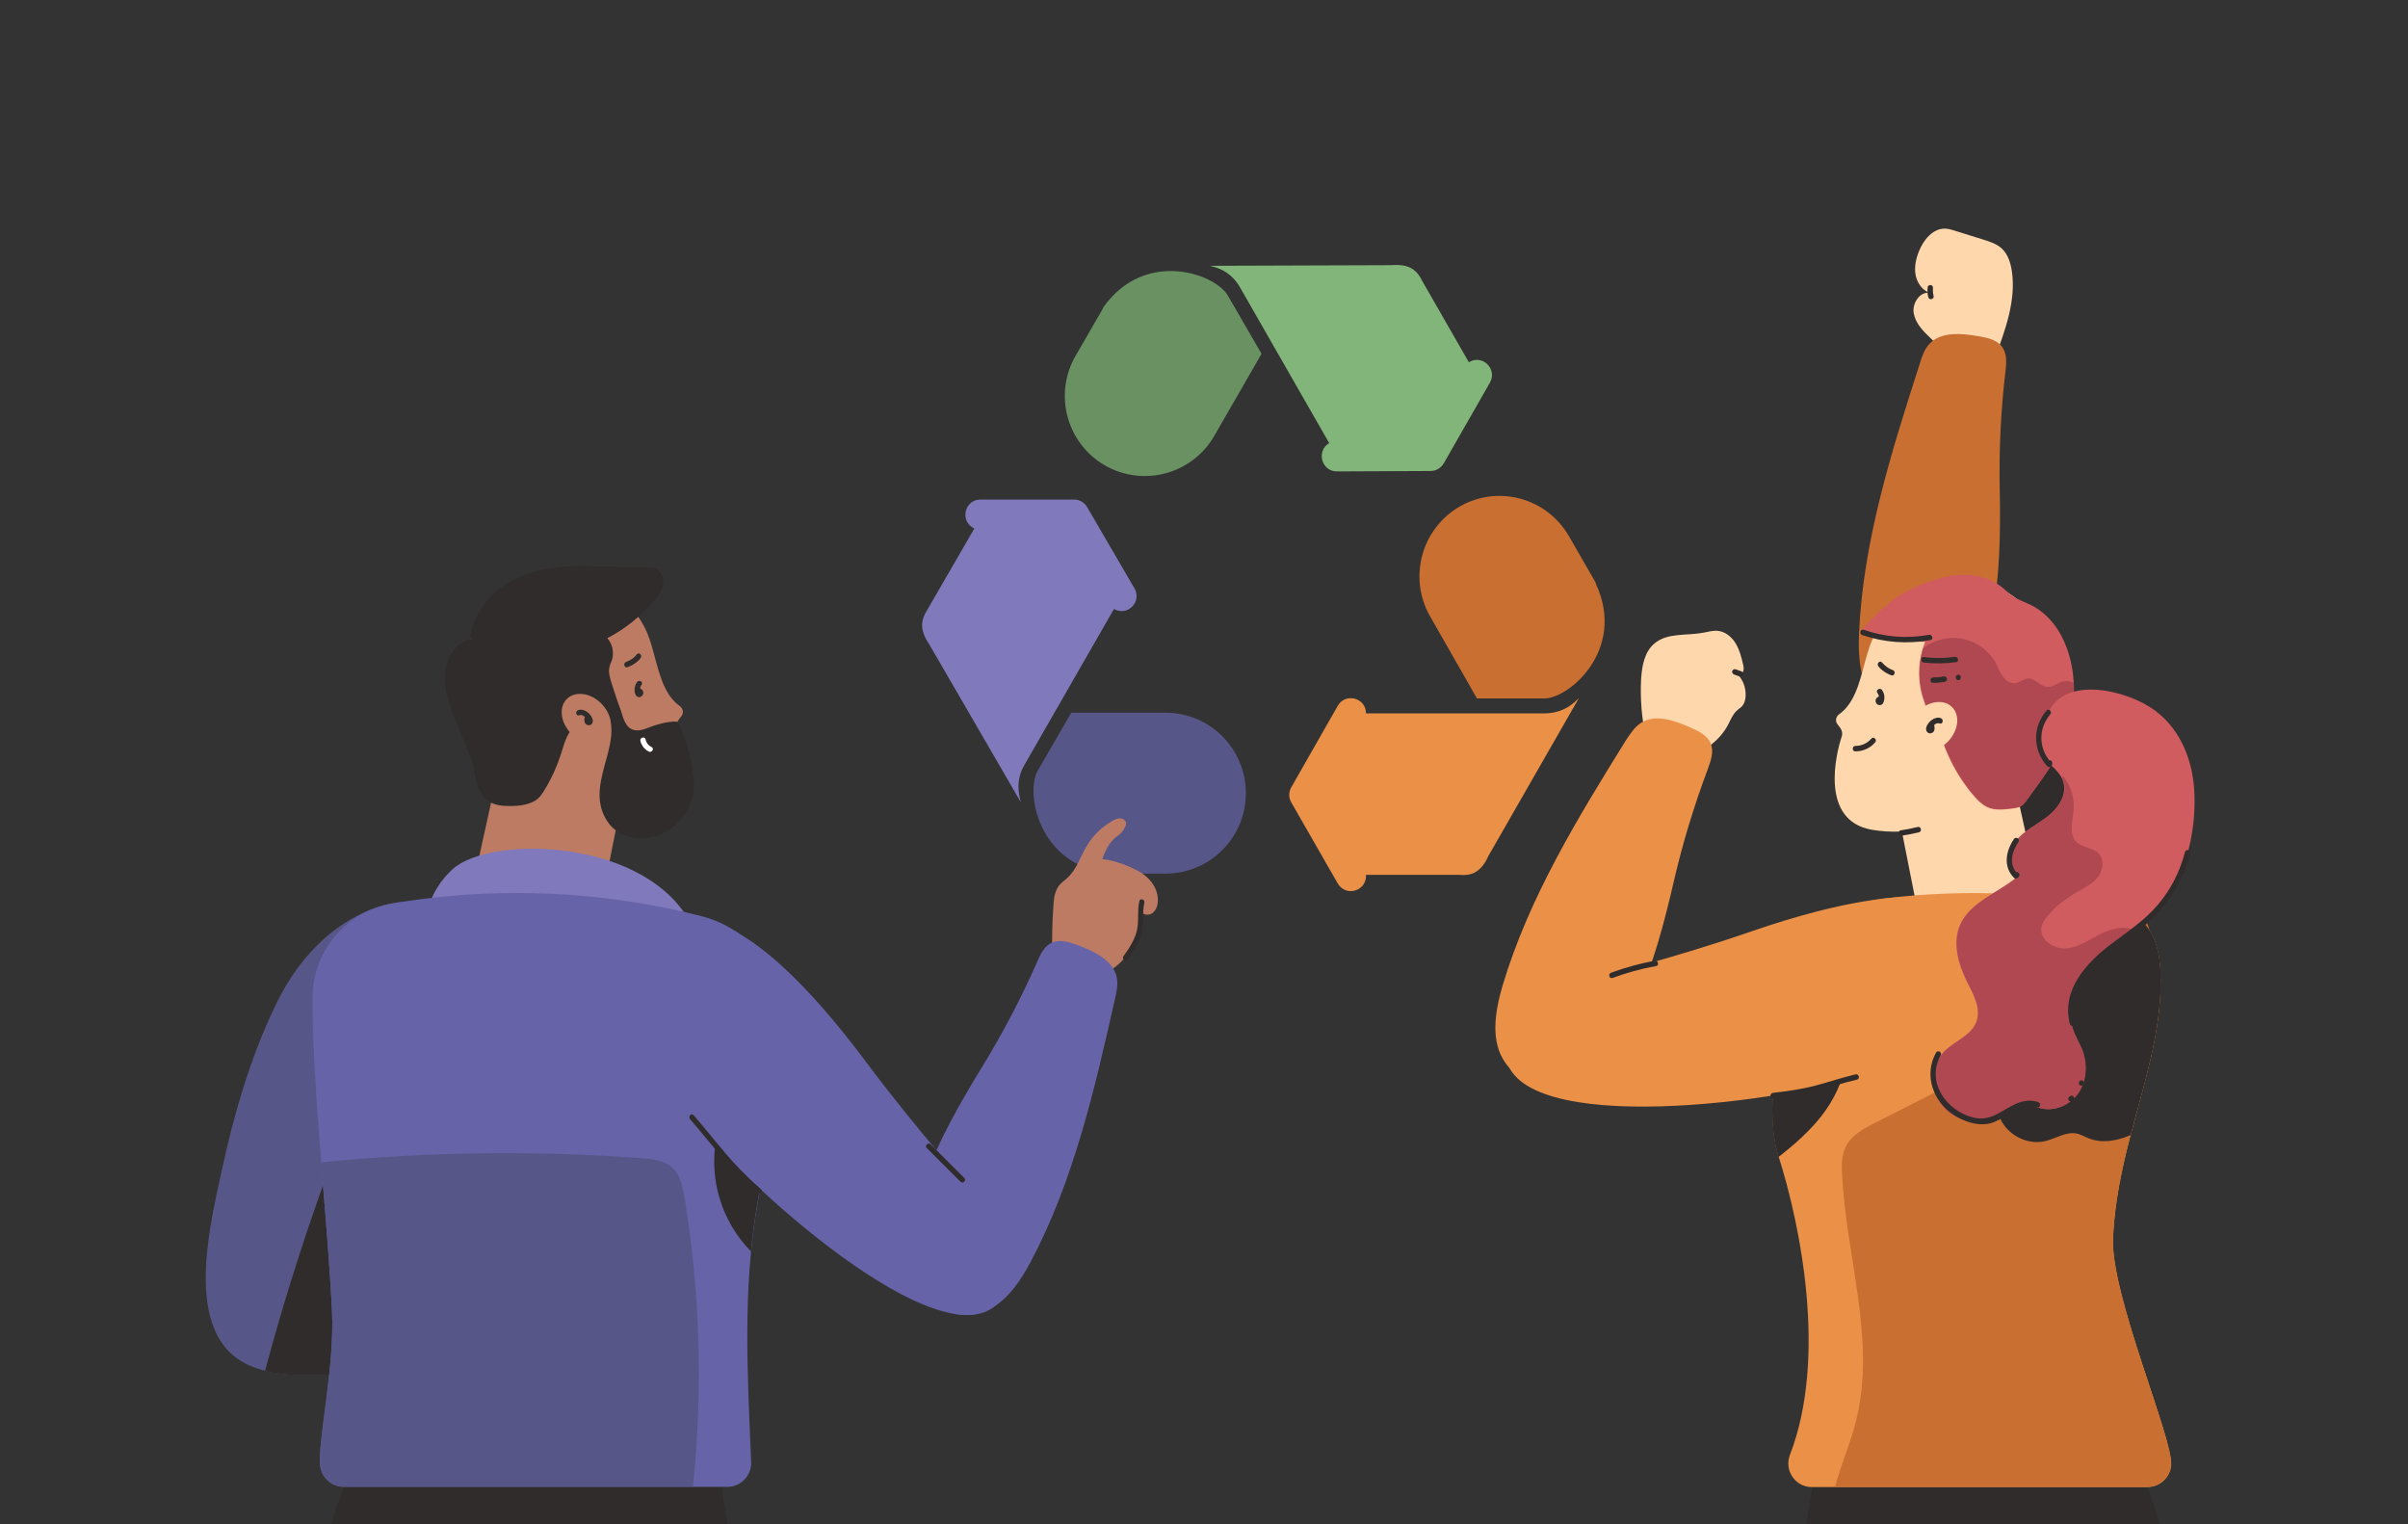 <svg width="632" height="400" viewBox="0 0 632 400" fill="none" xmlns="http://www.w3.org/2000/svg">
<rect x="0" y="0" width="632" height="400" fill="#333333" stroke="none"/>
<g clip-path="url(#clip0)">
<path d="M510.124 92.076C508.97 90.918 507.762 89.816 506.608 88.659C504.685 86.84 502.706 84.801 502.267 82.156C501.827 79.565 503.915 76.424 506.498 76.865C504.52 76.203 503.146 74.219 502.761 72.125C502.377 70.031 502.871 67.881 503.64 65.952C504.849 62.921 507.322 59.89 510.564 60C511.443 60.055 512.267 60.276 513.091 60.551C515.564 61.323 518.037 62.094 520.509 62.866C522.213 63.417 524.026 63.968 525.345 65.181C526.993 66.669 527.707 68.983 528.037 71.188C529.136 78.794 526.389 86.399 523.696 93.619" fill="#FFD7AD"/>
<path d="M432.044 193.76C430.89 188.689 430.451 183.454 430.725 178.218C430.945 174.746 431.604 170.998 434.297 168.794C437.704 165.983 442.704 166.865 447.045 166.038C448.308 165.817 449.517 165.432 450.781 165.542C452.759 165.707 454.463 167.085 455.507 168.794C456.551 170.502 457.045 172.431 457.485 174.36C457.65 175.021 457.759 175.738 457.43 176.344C457.1 176.95 456.166 177.226 455.781 176.675C457.43 178.218 458.309 180.533 458.144 182.792C458.089 183.674 457.814 184.611 457.265 185.272C456.825 185.768 456.221 186.099 455.781 186.54C454.792 187.477 454.243 188.8 453.638 190.012C451.331 194.531 446.77 197.783 441.77 198.61" fill="#FFD7AD"/>
<path d="M565.456 262.872C565.456 262.872 573.918 250.912 545.401 208.696C516.883 166.479 516.059 150.827 499.3 153.913C475.727 158.322 502.542 224.899 516.553 246.834C533.752 273.729 561.28 273.288 565.456 262.872Z" fill="#C96F32"/>
<path d="M554.899 208.945C557.577 197.57 550.555 186.171 539.214 183.485C527.873 180.799 516.509 187.843 513.831 199.218C511.153 210.593 518.176 221.992 529.516 224.678C540.857 227.364 552.222 220.32 554.899 208.945Z" fill="#2F2C2B"/>
<path d="M506.168 90.478C509.245 86.895 514.85 87.446 519.52 88.273C521.773 88.659 524.191 89.21 525.509 91.084C526.828 92.903 526.608 95.383 526.334 97.642C525.125 107.893 524.63 118.2 524.85 128.506C525.07 139.694 524.905 150.937 522.872 161.959C521.169 171.439 517.707 182.737 508.201 187.201C507.707 187.422 507.157 187.642 506.663 187.807C502.322 189.296 497.157 188.524 493.64 185.548C488.255 181.029 487.596 173.037 487.925 166.038C489.024 141.843 496.442 118.475 503.86 95.438C504.41 93.619 505.014 91.855 506.168 90.478Z" fill="#C96F32"/>
<path d="M157.032 335.015C156.813 332.755 156.483 330.275 154.78 328.787C153.076 327.299 150.604 327.354 148.351 327.409C138.076 327.74 127.745 327.409 117.525 326.307C109.228 325.48 100.931 324.819 92.634 324.984C95.986 317.434 100.162 308.45 105.657 297.813C129.064 252.51 119.284 241.653 119.284 241.653C113.899 231.843 86.48 234.599 72.578 263.257C65.765 277.146 61.369 292.467 58.127 307.513C55.27 320.741 49.061 345.652 61.314 355.792C71.095 363.894 91.15 360.257 102.635 358.934C118.185 357.115 133.405 353.588 148.625 350.061C150.384 349.675 152.252 349.234 153.736 348.132C157.527 345.376 157.472 339.699 157.032 335.015Z" fill="#575689"/>
<path d="M108.239 345.762L98.459 324.984C96.481 324.929 94.557 324.929 92.579 324.984C93.458 323 94.447 320.851 95.436 318.646L87.854 302.608C80.875 321.347 74.721 340.416 69.556 359.761C79.941 362.351 93.788 359.981 102.635 358.934C104.503 358.714 106.316 358.493 108.184 358.218C108.624 354.084 108.624 349.896 108.239 345.762Z" fill="#2F2C2B"/>
<path fill-rule="evenodd" clip-rule="evenodd" d="M268.795 200.869C266.378 205.168 267.532 208.75 267.916 210.514L243.849 169.014C241.102 164.99 241.871 162.4 243.41 159.975L255.718 138.701L255.333 138.481C251.872 136.442 253.3 131.096 257.311 131.096H281.928C283.356 131.096 284.62 131.867 285.335 133.08L297.753 154.409C299.786 157.936 295.884 161.849 292.368 159.81L268.795 200.869Z" fill="#8079BC"/>
<path fill-rule="evenodd" clip-rule="evenodd" d="M291.159 229.143C272.697 227.269 269.125 208.31 272.257 202.413L281.159 187.036H305.94C317.589 187.036 326.985 196.516 326.985 208.144C326.985 219.828 317.534 229.253 305.94 229.253H292.038L291.159 229.143Z" fill="#575689"/>
<path fill-rule="evenodd" clip-rule="evenodd" d="M405.669 187.201C410.669 187.036 413.252 184.335 414.406 183.178L390.614 224.678C388.636 229.142 385.888 229.859 383.031 229.583H358.524V229.914C358.469 233.937 353.14 235.37 351.106 231.843L338.908 210.569C338.194 209.357 338.194 207.813 338.908 206.601L351.106 185.217C353.14 181.69 358.524 183.123 358.524 187.201H405.669Z" fill="#EB9047"/>
<path fill-rule="evenodd" clip-rule="evenodd" d="M419.021 153.582C426.604 170.502 411.988 183.178 405.395 183.288H387.647L375.338 161.739C369.569 151.653 373.031 138.812 383.031 132.97C393.086 127.128 405.944 130.6 411.768 140.685L418.692 152.7L419.021 153.582Z" fill="#C96F32"/>
<path fill-rule="evenodd" clip-rule="evenodd" d="M325.336 75.211C322.754 70.912 319.182 70.196 317.589 69.755L365.118 69.59C370.008 69.149 371.987 71.023 373.305 73.778L385.504 95.052L385.613 94.997C389.13 92.958 393.031 96.871 391.053 100.398L378.91 121.617C378.196 122.829 376.877 123.601 375.503 123.601L350.887 123.711C346.821 123.711 345.392 118.365 348.854 116.271L325.336 75.211Z" fill="#82B579"/>
<path fill-rule="evenodd" clip-rule="evenodd" d="M289.675 80.502C300.555 65.401 318.743 71.739 322.204 77.471L331.106 92.847L318.688 114.396C312.863 124.482 300.005 127.899 289.95 122.112C279.895 116.27 276.488 103.374 282.312 93.343L289.291 81.273L289.675 80.502Z" fill="#699162"/>
<path d="M192.199 408.149L187.528 378.554L93.678 382.908C89.447 391.175 86.425 400.048 84.612 409.197C84.282 410.96 85.381 412.614 87.139 412.999L189.506 411.842C191.265 411.511 192.474 409.858 192.199 408.149Z" fill="#2F2C2B"/>
<path d="M131.537 198.609L121.976 241.983L156.428 244.023L163.571 207.868L131.537 198.609Z" fill="#BD7B63"/>
<path d="M170.989 169.29C172.693 174.966 173.682 181.966 178.462 185.328C179.286 185.934 179.506 187.091 178.847 187.918L178.132 188.855C177.638 189.516 177.473 190.398 177.748 191.17C179.231 195.579 183.572 213.16 169.89 215.585C159.89 217.348 148.021 214.482 139.285 208.806C123.35 198.444 115.822 175.132 127.91 159.039C139.12 144.103 162.582 149.779 169.725 165.762C170.22 166.92 170.605 168.077 170.989 169.29Z" fill="#BD7B63"/>
<path fill-rule="evenodd" clip-rule="evenodd" d="M123.35 167.691C123.899 161.684 128.35 155.787 133.57 152.756C138.79 149.78 144.944 148.733 150.933 148.567C156.923 148.402 162.967 148.953 169.011 148.898C170.275 148.898 171.648 148.843 172.692 149.614C173.956 150.496 174.341 152.26 173.956 153.748C173.572 155.236 172.638 156.503 171.648 157.661C168.242 161.684 164.066 165.046 159.395 167.471C160.659 168.904 161.154 170.943 160.714 172.817C160.439 173.919 160.274 173.754 160 174.856C159.505 176.895 160 177.667 162.912 186.595C160.11 186.816 155.109 184.446 154.175 187.036C153.955 187.642 153.791 188.359 153.406 188.855C152.911 189.516 152.087 189.792 151.373 190.233C148.955 191.776 148.186 194.862 147.307 197.618C146.208 201.09 144.724 204.397 142.801 207.483C142.252 208.365 141.647 209.302 140.768 209.908C138.35 211.562 134.889 211.617 132.086 211.451C129.339 211.286 127.031 210.018 125.877 207.428C124.614 204.452 124.504 201.145 123.295 198.224C122.086 195.303 120.932 192.382 119.723 189.406C118.075 185.383 116.426 181.139 116.756 176.84C117.086 172.486 119.998 168.022 124.284 167.471" fill="#2F2C2B"/>
<path fill-rule="evenodd" clip-rule="evenodd" d="M160.219 179.761C160.549 181.249 161.263 182.572 161.923 184.004C162.362 184.996 162.802 185.933 163.132 187.036C163.461 188.138 163.791 189.24 164.45 190.177C165.659 191.941 167.582 191.941 169.451 191.224C171.868 190.287 175.275 189.13 177.858 189.406C180.22 194.311 181.979 200.318 182.088 205.774C182.363 215.915 170.824 223.851 161.758 217.954C160.384 217.072 159.395 215.695 158.626 214.206C153.791 204.451 164.89 193.704 158.351 185.327C157.692 184.5 153.846 184.06 153.626 183.729" fill="#2F2C2B"/>
<path d="M109.723 141.953L108.514 142.394C108.954 142.284 109.338 142.118 109.723 141.953Z" fill="#2F2C2B"/>
<path d="M129.833 209.191C129.833 209.247 129.889 209.247 129.889 209.302C129.889 209.247 129.889 209.191 129.833 209.191Z" fill="#E3B764"/>
<path d="M157.857 184.666C160.659 187.532 161.154 191.61 158.956 193.76C156.758 195.909 152.747 195.358 149.889 192.492C147.087 189.626 146.592 185.548 148.79 183.398C150.988 181.249 155.054 181.8 157.857 184.666Z" fill="#BD7B63"/>
<path d="M152.087 187.697C152.637 187.477 153.131 187.807 153.571 188.193C153.736 188.359 153.901 188.579 154.065 188.799C154.12 188.91 154.175 189.02 154.23 189.075C154.23 189.295 154.34 189.24 154.505 189.02C154.725 188.965 154.835 188.855 154.835 188.634C155.054 187.752 153.736 187.367 153.461 188.248C153.241 189.02 153.351 190.067 154.285 190.288C155.219 190.508 155.769 189.571 155.549 188.799C155.164 187.311 153.241 185.768 151.703 186.374C150.878 186.705 151.208 188.028 152.087 187.697Z" fill="#2F2C2B"/>
<path d="M167.198 178.989C166.758 179.595 166.538 180.367 166.538 181.084C166.538 181.745 166.758 182.682 167.473 182.902C168.132 183.123 168.736 182.516 168.846 181.91C168.901 181.139 168.242 180.643 167.582 180.477C166.703 180.257 166.319 181.635 167.198 181.855C167.308 181.855 167.363 181.91 167.473 181.91C167.967 181.91 168.187 181.745 168.022 181.469C168.022 181.249 167.967 181.084 167.967 180.863C167.967 180.422 168.132 180.036 168.407 179.651C168.901 178.934 167.692 178.273 167.198 178.989Z" fill="#2F2C2B"/>
<path d="M164.725 175.076C166.044 174.58 167.253 173.808 168.132 172.706C168.681 171.99 167.692 170.997 167.143 171.714C166.429 172.651 165.494 173.312 164.341 173.698C163.461 174.029 163.846 175.407 164.725 175.076Z" fill="#2F2C2B"/>
<path d="M168.077 194.421C168.352 195.634 169.176 196.681 170.275 197.232C171.099 197.618 171.813 196.405 170.989 196.019C170.165 195.634 169.615 194.917 169.451 194.035C169.231 193.153 167.857 193.539 168.077 194.421Z" fill="white"/>
<path d="M118.789 228.095C108.844 237.189 111.921 249.424 111.921 249.424L181.869 243.472C170.769 219.828 128.735 219.001 118.789 228.095Z" fill="#8079BC"/>
<path d="M102.799 237.134C120.767 233.992 150.439 231.733 184.396 240.496C194.342 243.086 203.023 251.353 205.386 261.549C209.562 279.681 201.924 297.979 198.847 315.615C194.836 338.432 196.21 360.698 197.144 383.625C197.309 387.207 194.452 390.183 190.88 390.183H90.272C86.975 390.183 84.227 387.648 84.007 384.341C83.513 377.397 87.854 358.713 87.139 343.998C85.876 318.315 81.865 284.366 82.029 261.604C82.139 249.534 90.876 239.173 102.799 237.134Z" fill="#6763A8"/>
<path d="M203.023 296.711L189.726 292.522C187.034 299.522 186.704 307.403 188.902 314.568C190.44 319.748 193.298 324.488 197.089 328.401C197.474 324.157 198.078 319.914 198.792 315.67C199.891 309.387 201.54 303.049 203.023 296.711Z" fill="#2F2C2B"/>
<path d="M472.815 408.149L477.486 378.554L560.126 382.908C564.357 391.175 567.379 400.048 569.193 409.197C569.522 410.96 568.423 412.614 566.665 412.999L475.452 411.787C473.749 411.511 472.54 409.858 472.815 408.149Z" fill="#2F2C2B"/>
<path d="M527.817 201.255L537.378 244.574L504.684 246.172L497.541 209.963L527.817 201.255Z" fill="#FFD7AD"/>
<path d="M490.123 171.439C488.42 177.116 487.431 184.115 482.651 187.477C481.826 188.083 481.607 189.241 482.266 190.067L482.98 191.004C483.475 191.666 483.64 192.547 483.365 193.319C481.881 197.728 477.54 215.309 491.222 217.734C501.223 219.498 513.091 216.632 521.828 210.955C537.763 200.594 545.29 177.281 533.202 161.188C521.993 146.252 498.53 151.929 491.387 167.912C490.893 169.014 490.508 170.171 490.123 171.439Z" fill="#FFD7AD"/>
<path d="M542.433 170.006C540.675 165.211 537.598 161.078 533.037 158.763C533.037 158.763 533.037 158.763 532.982 158.763C531.499 157.991 529.85 157.495 528.422 156.558C527.268 155.787 526.279 154.74 525.18 153.913C520.949 150.661 515.124 150.22 509.959 151.543C504.794 152.866 499.684 155.015 495.618 158.432C492.926 160.692 490.893 162.786 489.299 164.605C488.585 165.376 489.024 166.644 490.068 166.865C495.069 167.912 500.179 168.463 505.289 168.408C503.256 173.368 503.146 179.1 505.014 184.115C505.234 184.666 505.454 185.217 505.234 185.768C505.069 186.154 504.685 186.43 504.52 186.76C504.135 187.587 504.849 188.524 505.674 188.8C506.498 189.075 507.432 188.8 508.256 188.579C509.685 196.019 513.091 203.074 517.982 208.806C519.026 210.018 520.18 211.176 521.608 211.837C523.641 212.774 526.004 212.443 528.257 212.168C529.026 212.057 529.795 211.947 530.455 211.561C531.059 211.176 531.499 210.569 531.938 209.963C535.565 204.838 539.521 200.043 541.719 194.09C544.741 186.43 545.291 177.777 542.433 170.006Z" fill="#D05C60"/>
<path d="M544.301 179.154C543.257 178.713 542.104 178.603 541.06 178.934C539.851 179.32 538.752 180.312 537.488 180.257C535.565 180.202 534.136 177.942 532.213 178.052C531.059 178.162 530.125 179.099 528.971 179.265C527.707 179.43 526.499 178.658 525.729 177.611C524.96 176.619 524.52 175.407 523.971 174.249C522.158 170.777 518.641 168.242 514.795 167.581C511.333 166.974 507.597 167.911 504.794 170.061C503.366 174.58 503.476 179.54 505.124 184.004C505.344 184.555 505.564 185.107 505.344 185.658C505.179 186.044 504.794 186.319 504.629 186.65C504.245 187.476 504.959 188.413 505.783 188.689C506.608 188.965 507.542 188.689 508.366 188.469C509.795 195.909 513.201 202.963 518.092 208.695C519.136 209.908 520.289 211.065 521.718 211.726C523.751 212.663 526.114 212.333 528.367 212.057C529.136 211.947 529.905 211.837 530.565 211.451C531.169 211.065 531.609 210.459 532.048 209.852C535.675 204.727 539.631 199.932 541.829 193.98C543.642 189.295 544.521 184.17 544.301 179.154Z" fill="#AF4850"/>
<path d="M553.972 141.953L555.181 142.394C554.741 142.284 554.302 142.118 553.972 141.953Z" fill="#2F2C2B"/>
<path d="M531.279 211.285C531.279 211.341 531.224 211.341 531.224 211.396C531.224 211.341 531.224 211.341 531.279 211.285Z" fill="#E3B764"/>
<path d="M503.256 186.816C500.453 189.681 499.959 193.76 502.157 195.909C504.355 198.059 508.366 197.507 511.223 194.642C514.025 191.776 514.52 187.697 512.322 185.548C510.124 183.343 506.058 183.95 503.256 186.816Z" fill="#FFD7AD"/>
<path d="M509.41 188.468C507.871 187.862 505.948 189.405 505.564 190.893C505.344 191.665 505.838 192.547 506.718 192.436C507.762 192.271 507.871 191.224 507.652 190.397C507.432 189.515 506.058 189.901 506.278 190.783C506.333 191.059 506.663 191.555 506.882 191.279C506.937 191.224 506.937 191.059 506.992 191.003C507.157 190.728 507.322 190.507 507.542 190.342C507.926 189.956 508.476 189.626 509.025 189.846C509.904 190.177 510.234 188.799 509.41 188.468Z" fill="#2F2C2B"/>
<path d="M492.706 181.8C492.981 182.186 493.145 182.571 493.145 183.012C493.145 183.233 493.091 183.398 493.091 183.619C492.926 183.894 493.145 184.06 493.64 184.06C493.75 184.004 493.805 184.004 493.915 184.004C494.794 183.784 494.409 182.461 493.53 182.627C492.871 182.792 492.211 183.233 492.266 183.949C492.266 184.611 492.926 185.217 493.64 184.996C494.354 184.776 494.519 183.894 494.574 183.233C494.629 182.461 494.409 181.69 493.915 181.028C493.42 180.367 492.211 181.083 492.706 181.8Z" fill="#2F2C2B"/>
<path d="M496.772 175.847C495.673 175.462 494.739 174.745 493.97 173.863C493.42 173.147 492.431 174.139 492.981 174.855C493.86 175.958 495.069 176.729 496.387 177.225C497.267 177.501 497.651 176.123 496.772 175.847Z" fill="#2F2C2B"/>
<path d="M503.311 217.017C501.827 217.403 500.344 217.678 498.86 217.899C497.981 218.009 498.366 219.387 499.245 219.277C500.728 219.056 502.212 218.78 503.695 218.395C504.52 218.119 504.19 216.796 503.311 217.017Z" fill="#2F2C2B"/>
<path d="M486.936 197.177C488.97 197.177 490.838 196.35 492.156 194.807C492.761 194.145 491.772 193.153 491.167 193.815C490.068 195.082 488.585 195.744 486.936 195.744C486.057 195.799 486.057 197.177 486.936 197.177Z" fill="#2F2C2B"/>
<path d="M554.577 324.819C555.84 299.192 567.27 279.626 567.05 256.92C566.94 244.795 562.929 239.228 551.06 237.134C537.598 234.819 517.652 232.945 494.244 235.811C483.695 237.134 474.903 244.519 471.826 254.77C467.43 269.32 462.65 290.484 466.826 303.545C472.54 321.512 479.628 356.289 469.793 381.751C468.199 385.829 471.167 390.239 475.507 390.239H563.588C566.885 390.239 569.632 387.703 569.852 384.397C570.292 377.397 553.862 339.534 554.577 324.819Z" fill="#EB9047"/>
<path d="M481.607 390.183H563.533C566.83 390.183 569.577 387.648 569.797 384.341C570.292 377.397 553.807 339.534 554.577 324.819C555.236 311.316 558.753 299.467 561.83 288.003C564.632 277.697 567.105 267.666 567.05 256.919C566.995 249.038 565.236 243.913 560.786 240.716C558.863 241.763 557.159 242.48 556.06 241.929C556.884 241.102 557.709 240.22 558.533 239.393C558.533 239.393 558.478 239.393 558.478 239.338C558.258 239.228 558.038 239.118 557.819 239.063C557.709 239.008 557.654 239.008 557.544 238.952C557.379 238.897 557.214 238.842 557.049 238.732C556.939 238.677 556.884 238.677 556.775 238.622C556.555 238.512 556.335 238.456 556.06 238.346C555.95 238.291 555.786 238.236 555.676 238.236C555.566 238.181 555.401 238.126 555.291 238.126C555.126 238.071 554.961 238.016 554.851 237.96C554.742 237.905 554.632 237.905 554.522 237.85C554.137 237.74 553.752 237.63 553.313 237.52C552.873 237.74 552.434 238.071 552.049 238.401L515.289 282.878C507.542 286.846 499.739 290.759 491.992 294.727C489.079 296.215 486.057 297.813 484.519 300.734C483.31 303.049 483.31 305.75 483.475 308.395C484.574 329.999 492.431 351.769 487.156 372.712C485.728 378.664 483.2 384.286 481.607 390.183Z" fill="#C96F32"/>
<path d="M536.939 299.412C539.686 298.696 542.378 296.877 545.126 297.483C546.17 297.704 547.104 298.31 548.148 298.696C551.664 300.129 555.621 299.412 559.192 297.869C560.071 294.507 561.006 291.2 561.885 287.949C564.687 277.642 567.16 267.612 567.105 256.865C567.05 248.984 565.291 243.858 560.841 240.661C558.918 241.709 557.214 242.425 556.115 241.874C556.939 241.047 557.764 240.165 558.588 239.339C558.588 239.339 558.533 239.339 558.533 239.284C558.313 239.173 558.093 239.063 557.874 239.008C557.764 238.953 557.709 238.953 557.599 238.898C557.434 238.843 557.269 238.788 557.104 238.677C556.994 238.622 556.939 238.622 556.83 238.567C556.61 238.457 556.39 238.402 556.115 238.292C556.005 238.236 555.84 238.181 555.731 238.181C555.621 238.126 555.456 238.071 555.346 238.071C555.181 238.016 555.016 237.961 554.906 237.906C554.796 237.851 554.687 237.851 554.577 237.796C554.192 237.685 553.807 237.575 553.368 237.465C552.928 237.685 552.489 238.016 552.104 238.347L539.631 253.448C539.191 254.55 538.752 255.597 538.367 256.699L525.729 280.122C524.356 284.201 523.202 288.665 524.63 292.688C526.334 297.648 531.993 300.68 536.939 299.412Z" fill="#2F2C2B"/>
<path d="M484.464 278.138L466.496 276.705C464.903 286.46 464.408 296.215 466.771 303.49C466.771 303.545 466.826 303.6 466.826 303.6C470.892 300.404 474.793 296.987 477.98 292.963C481.332 288.665 483.859 283.594 484.464 278.138Z" fill="#2F2C2B"/>
<path d="M182.473 241.543C182.473 241.543 196.485 237.465 226.98 278.248C257.476 319.032 271.927 324.984 263.466 339.865C251.597 360.753 197.639 313.576 181.594 293.129C161.923 268.108 171.319 242.149 182.473 241.543Z" fill="#6763A8"/>
<path d="M299.511 229.032C296.819 227.379 292.478 225.726 289.291 225.45C291.818 218.616 293.632 220.324 295.225 217.128C295.39 216.797 295.555 216.466 295.555 216.136C295.555 215.419 294.84 214.813 294.071 214.758C293.357 214.703 292.643 215.034 291.983 215.419C289.236 216.963 286.873 219.222 285.28 221.923C283.576 224.733 282.587 228.095 280.224 230.3C279.455 231.016 278.631 231.568 277.972 232.339C276.873 233.772 276.598 235.646 276.488 237.465C276.158 241.984 276.048 246.558 276.213 251.133L289.401 255.762C295.665 252.951 299.841 246.007 299.401 239.118C299.951 240.11 301.379 240.275 302.313 239.724C303.247 239.118 303.742 238.016 303.852 236.913C304.236 233.772 302.203 230.686 299.511 229.032Z" fill="#BD7B63"/>
<path d="M293.137 256.7C292.313 252.015 287.203 249.645 282.752 247.992C280.609 247.22 278.246 246.449 276.158 247.33C274.07 248.212 273.026 250.472 272.147 252.566C267.971 261.99 263.191 271.139 257.806 279.902C251.982 289.437 246.377 299.192 242.531 309.718C239.179 318.757 236.431 330.276 242.366 338.928C242.695 339.369 243.025 339.81 243.355 340.251C246.377 343.723 251.157 345.707 255.718 344.936C262.641 343.778 267.257 337.275 270.554 331.047C281.873 309.663 287.313 285.744 292.643 262.101C293.027 260.392 293.467 258.518 293.137 256.7Z" fill="#6763A8"/>
<path d="M517.212 239.118C517.212 239.118 507.926 227.82 459.847 244.354C411.768 260.888 396.438 257.636 395.064 274.666C393.141 298.64 464.188 290.098 488.969 282.272C519.3 272.682 526.114 245.897 517.212 239.118Z" fill="#EB9047"/>
<path d="M430.396 189.902C434.242 187.146 439.572 189.075 443.858 191.004C445.946 191.941 448.199 193.043 449.023 195.193C449.847 197.287 449.023 199.657 448.254 201.751C444.627 211.396 441.605 221.316 439.297 231.347C436.77 242.259 433.912 253.116 429.297 263.312C425.34 272.075 419.241 282.216 408.911 284.2C408.362 284.311 407.812 284.366 407.263 284.421C402.647 284.751 397.867 282.767 395.174 279.02C391.053 273.343 392.372 265.462 394.35 258.683C401.274 235.48 414.131 214.592 426.879 194.035C427.923 192.547 428.912 190.949 430.396 189.902Z" fill="#EB9047"/>
<path d="M181.099 293.68C186.869 300.293 191.924 307.348 198.683 313.024C199.397 313.575 200.386 312.583 199.672 312.032C192.858 306.356 187.803 299.301 182.088 292.688C181.484 291.971 180.495 292.963 181.099 293.68Z" fill="#2F2C2B"/>
<path d="M575.951 208.475C575.677 199.988 572.545 191.61 565.566 186.43C558.588 181.249 542.159 177.06 537.598 186.981L535.895 191.39C533.532 192.933 534.411 196.681 536.279 198.775C538.147 200.869 540.785 202.523 541.554 205.278C542.543 208.695 540.126 212.168 537.323 214.317C534.521 216.466 531.169 218.01 528.971 220.765C526.773 223.521 526.389 228.261 529.411 230.134C524.301 234.378 516.993 236.693 514.355 242.81C512.377 247.495 513.916 252.951 516.168 257.526C517.872 260.888 520.015 264.69 518.641 268.218C517.267 271.8 512.927 273.178 510.234 275.933C506.278 279.957 506.608 287.177 510.619 291.145C514.63 295.058 521.553 295.333 526.059 292.027C527.433 291.035 528.697 289.712 530.345 289.491C532.048 289.271 533.697 290.318 535.345 290.759C539.136 291.861 543.422 289.932 545.565 286.625C547.708 283.319 547.818 278.91 546.335 275.272C545.62 273.564 544.631 271.965 544.027 270.202C541.829 263.919 545.401 256.919 550.126 252.235C554.906 247.55 560.896 244.243 565.511 239.449C573.204 231.402 576.336 219.663 575.951 208.475Z" fill="#D05C60"/>
<path d="M551.335 245.07C548.423 246.558 545.565 248.597 542.323 248.873C539.027 249.148 535.235 246.613 535.785 243.361C535.95 242.259 536.609 241.322 537.323 240.495C539.356 237.96 541.994 235.921 544.851 234.268C546.829 233.11 548.972 232.118 550.456 230.355C551.939 228.591 552.434 225.78 550.895 224.072C549.357 222.363 546.499 222.529 544.906 220.875C542.873 218.781 544.027 215.364 544.247 212.498C544.521 209.412 543.532 206.215 541.554 203.79L541.17 204.121C541.389 204.507 541.499 204.892 541.664 205.278C542.653 208.695 540.235 212.167 537.433 214.317C534.631 216.466 531.279 218.009 529.081 220.765C526.883 223.521 526.499 228.26 529.521 230.134C524.411 234.378 517.103 236.693 514.465 242.81C512.487 247.495 514.026 252.951 516.278 257.525C517.982 260.887 520.125 264.69 518.751 268.217C517.377 271.8 513.036 273.178 510.344 275.933C506.388 279.956 506.718 287.176 510.729 291.144C514.74 295.057 521.663 295.333 526.169 292.026C527.543 291.034 528.806 289.712 530.455 289.491C532.158 289.271 533.807 290.318 535.455 290.759C539.246 291.861 543.532 289.932 545.675 286.625C547.818 283.318 547.928 278.909 546.444 275.272C545.73 273.563 544.741 271.965 544.137 270.201C541.939 263.919 545.51 256.919 550.236 252.235C553.313 249.258 556.884 246.778 560.236 244.133C557.489 242.81 554.082 243.692 551.335 245.07Z" fill="#AF4850"/>
<path d="M181.869 390.183C181.869 389.963 181.924 389.742 181.924 389.577C184.506 364.556 183.737 339.148 179.671 314.292C179.176 311.427 178.572 308.34 176.374 306.356C174.231 304.427 171.209 304.152 168.352 303.931C140.383 301.837 112.195 302.223 84.282 305.033C85.381 318.481 86.535 332.094 87.139 343.943C87.854 358.659 83.513 377.397 84.007 384.286C84.227 387.593 86.975 390.128 90.271 390.128H181.869V390.183Z" fill="#575689"/>
<path d="M488.75 166.645C494.574 168.629 500.618 169.069 506.663 167.967C507.542 167.802 507.157 166.424 506.278 166.589C500.454 167.637 494.684 167.196 489.134 165.267C488.255 164.991 487.871 166.369 488.75 166.645Z" fill="#2F2C2B"/>
<path d="M504.904 173.863C507.762 174.194 510.564 174.139 513.421 173.753C514.3 173.643 513.916 172.265 513.036 172.375C510.289 172.761 507.597 172.761 504.849 172.431C504.025 172.375 504.025 173.753 504.904 173.863Z" fill="#2F2C2B"/>
<path d="M507.377 179.21C508.421 179.21 509.465 179.099 510.509 178.879C511.388 178.714 511.003 177.336 510.124 177.501C509.19 177.722 508.311 177.777 507.377 177.777C506.443 177.777 506.443 179.21 507.377 179.21Z" fill="#2F2C2B"/>
<path d="M513.971 178.493C514.85 178.493 514.85 177.061 513.971 177.061C513.091 177.061 513.091 178.493 513.971 178.493Z" fill="#2F2C2B"/>
<path d="M537.103 186.485C533.422 190.894 533.477 196.792 537.323 201.09C537.543 201.366 538.093 201.366 538.312 201.09C538.642 200.705 538.697 200.484 538.587 199.988C538.312 199.106 536.994 199.492 537.213 200.374C537.268 200.264 537.268 200.209 537.323 200.098C537.653 200.098 537.983 200.098 538.312 200.098C535.016 196.406 534.906 191.28 538.093 187.477C538.697 186.761 537.708 185.769 537.103 186.485Z" fill="#2F2C2B"/>
<path d="M528.587 220.159C526.444 223.301 525.674 227.434 528.587 230.355C528.861 230.631 529.356 230.631 529.576 230.355C529.686 230.245 529.741 230.135 529.85 230.079C530.455 229.418 529.466 228.371 528.861 229.087C528.751 229.198 528.697 229.308 528.587 229.363C528.916 229.363 529.246 229.363 529.576 229.363C527.103 226.883 527.982 223.466 529.795 220.876C530.29 220.159 529.081 219.443 528.587 220.159Z" fill="#2F2C2B"/>
<path d="M573.479 223.576C572.16 228.592 569.852 233.276 566.5 237.244C563.039 241.433 558.478 244.409 554.192 247.661C547.653 252.566 540.95 259.786 543.258 268.714C543.477 269.596 544.851 269.21 544.631 268.328C541.719 256.975 553.643 250.086 561.115 244.354C567.874 239.118 572.654 232.284 574.907 223.962C575.072 223.08 573.698 222.695 573.479 223.576Z" fill="#2F2C2B"/>
<path d="M508.146 276.209C504.849 282.106 507.322 289.106 512.872 292.633C515.344 294.231 518.586 295.389 521.553 294.948C526.169 294.286 529.63 288.885 534.576 290.594C535.455 290.869 535.785 289.547 534.96 289.216C532.653 288.444 530.455 288.94 528.312 290.043C524.74 291.861 522.158 294.342 517.817 293.239C510.784 291.476 505.454 283.87 509.355 276.926C509.795 276.154 508.586 275.438 508.146 276.209Z" fill="#2F2C2B"/>
<path d="M544.027 288.885C544.082 288.83 544.137 288.775 544.192 288.72C544.851 288.059 543.862 287.067 543.203 287.728C543.148 287.783 543.093 287.838 543.038 287.893C542.378 288.499 543.367 289.492 544.027 288.885Z" fill="#2F2C2B"/>
<path d="M546.28 284.917C547.159 284.917 547.159 283.484 546.28 283.484C545.401 283.539 545.401 284.917 546.28 284.917Z" fill="#2F2C2B"/>
<path d="M465.342 288.224C468.914 287.783 472.485 287.397 476.002 286.46C479.793 285.468 483.53 284.2 487.376 283.319C488.255 283.098 487.871 281.72 486.991 281.941C483.475 282.767 480.068 283.925 476.551 284.862C472.815 285.854 469.079 286.35 465.287 286.791C464.463 286.901 464.463 288.334 465.342 288.224Z" fill="#2F2C2B"/>
<path d="M299.016 236.527C298.467 239.007 298.961 241.597 298.412 244.078C297.863 246.613 296.324 248.872 294.84 250.967C294.346 251.738 295.555 252.4 296.049 251.683C297.423 249.699 298.797 247.66 299.511 245.29C300.335 242.534 299.731 239.669 300.335 236.913C300.555 235.976 299.181 235.59 299.016 236.527Z" fill="#2F2C2B"/>
<path d="M455.122 177.005C455.616 177.17 456.166 177.391 456.66 177.556C457.045 177.666 457.43 177.391 457.54 177.06C457.65 176.674 457.43 176.344 457.045 176.178C456.551 176.013 456.001 175.793 455.507 175.627C455.122 175.517 454.737 175.793 454.627 176.123C454.517 176.509 454.792 176.84 455.122 177.005Z" fill="#2F2C2B"/>
<path d="M505.948 75.321C505.838 76.258 505.838 77.14 506.113 78.022C506.388 78.904 507.707 78.518 507.487 77.636C507.322 77.03 507.267 76.368 507.322 75.707C507.377 75.321 507.212 74.936 506.827 74.825C506.498 74.715 506.003 74.936 505.948 75.321Z" fill="#2F2C2B"/>
<path d="M423.197 256.644C426.934 255.267 430.725 254.219 434.681 253.503C435.561 253.338 435.176 251.96 434.297 252.125C430.396 252.842 426.549 253.889 422.813 255.267C421.989 255.597 422.373 256.92 423.197 256.644Z" fill="#2F2C2B"/>
<path d="M243.245 301.286C246.212 304.207 249.124 307.183 252.091 310.104C252.751 310.765 253.74 309.773 253.08 309.112C250.113 306.191 247.201 303.215 244.234 300.294C243.575 299.687 242.586 300.679 243.245 301.286Z" fill="#2F2C2B"/>
</g>
<defs>
<clipPath id="clip0">
<rect width="632" height="399" fill="white" transform="translate(0 1)"/>
</clipPath>
</defs>
</svg>
